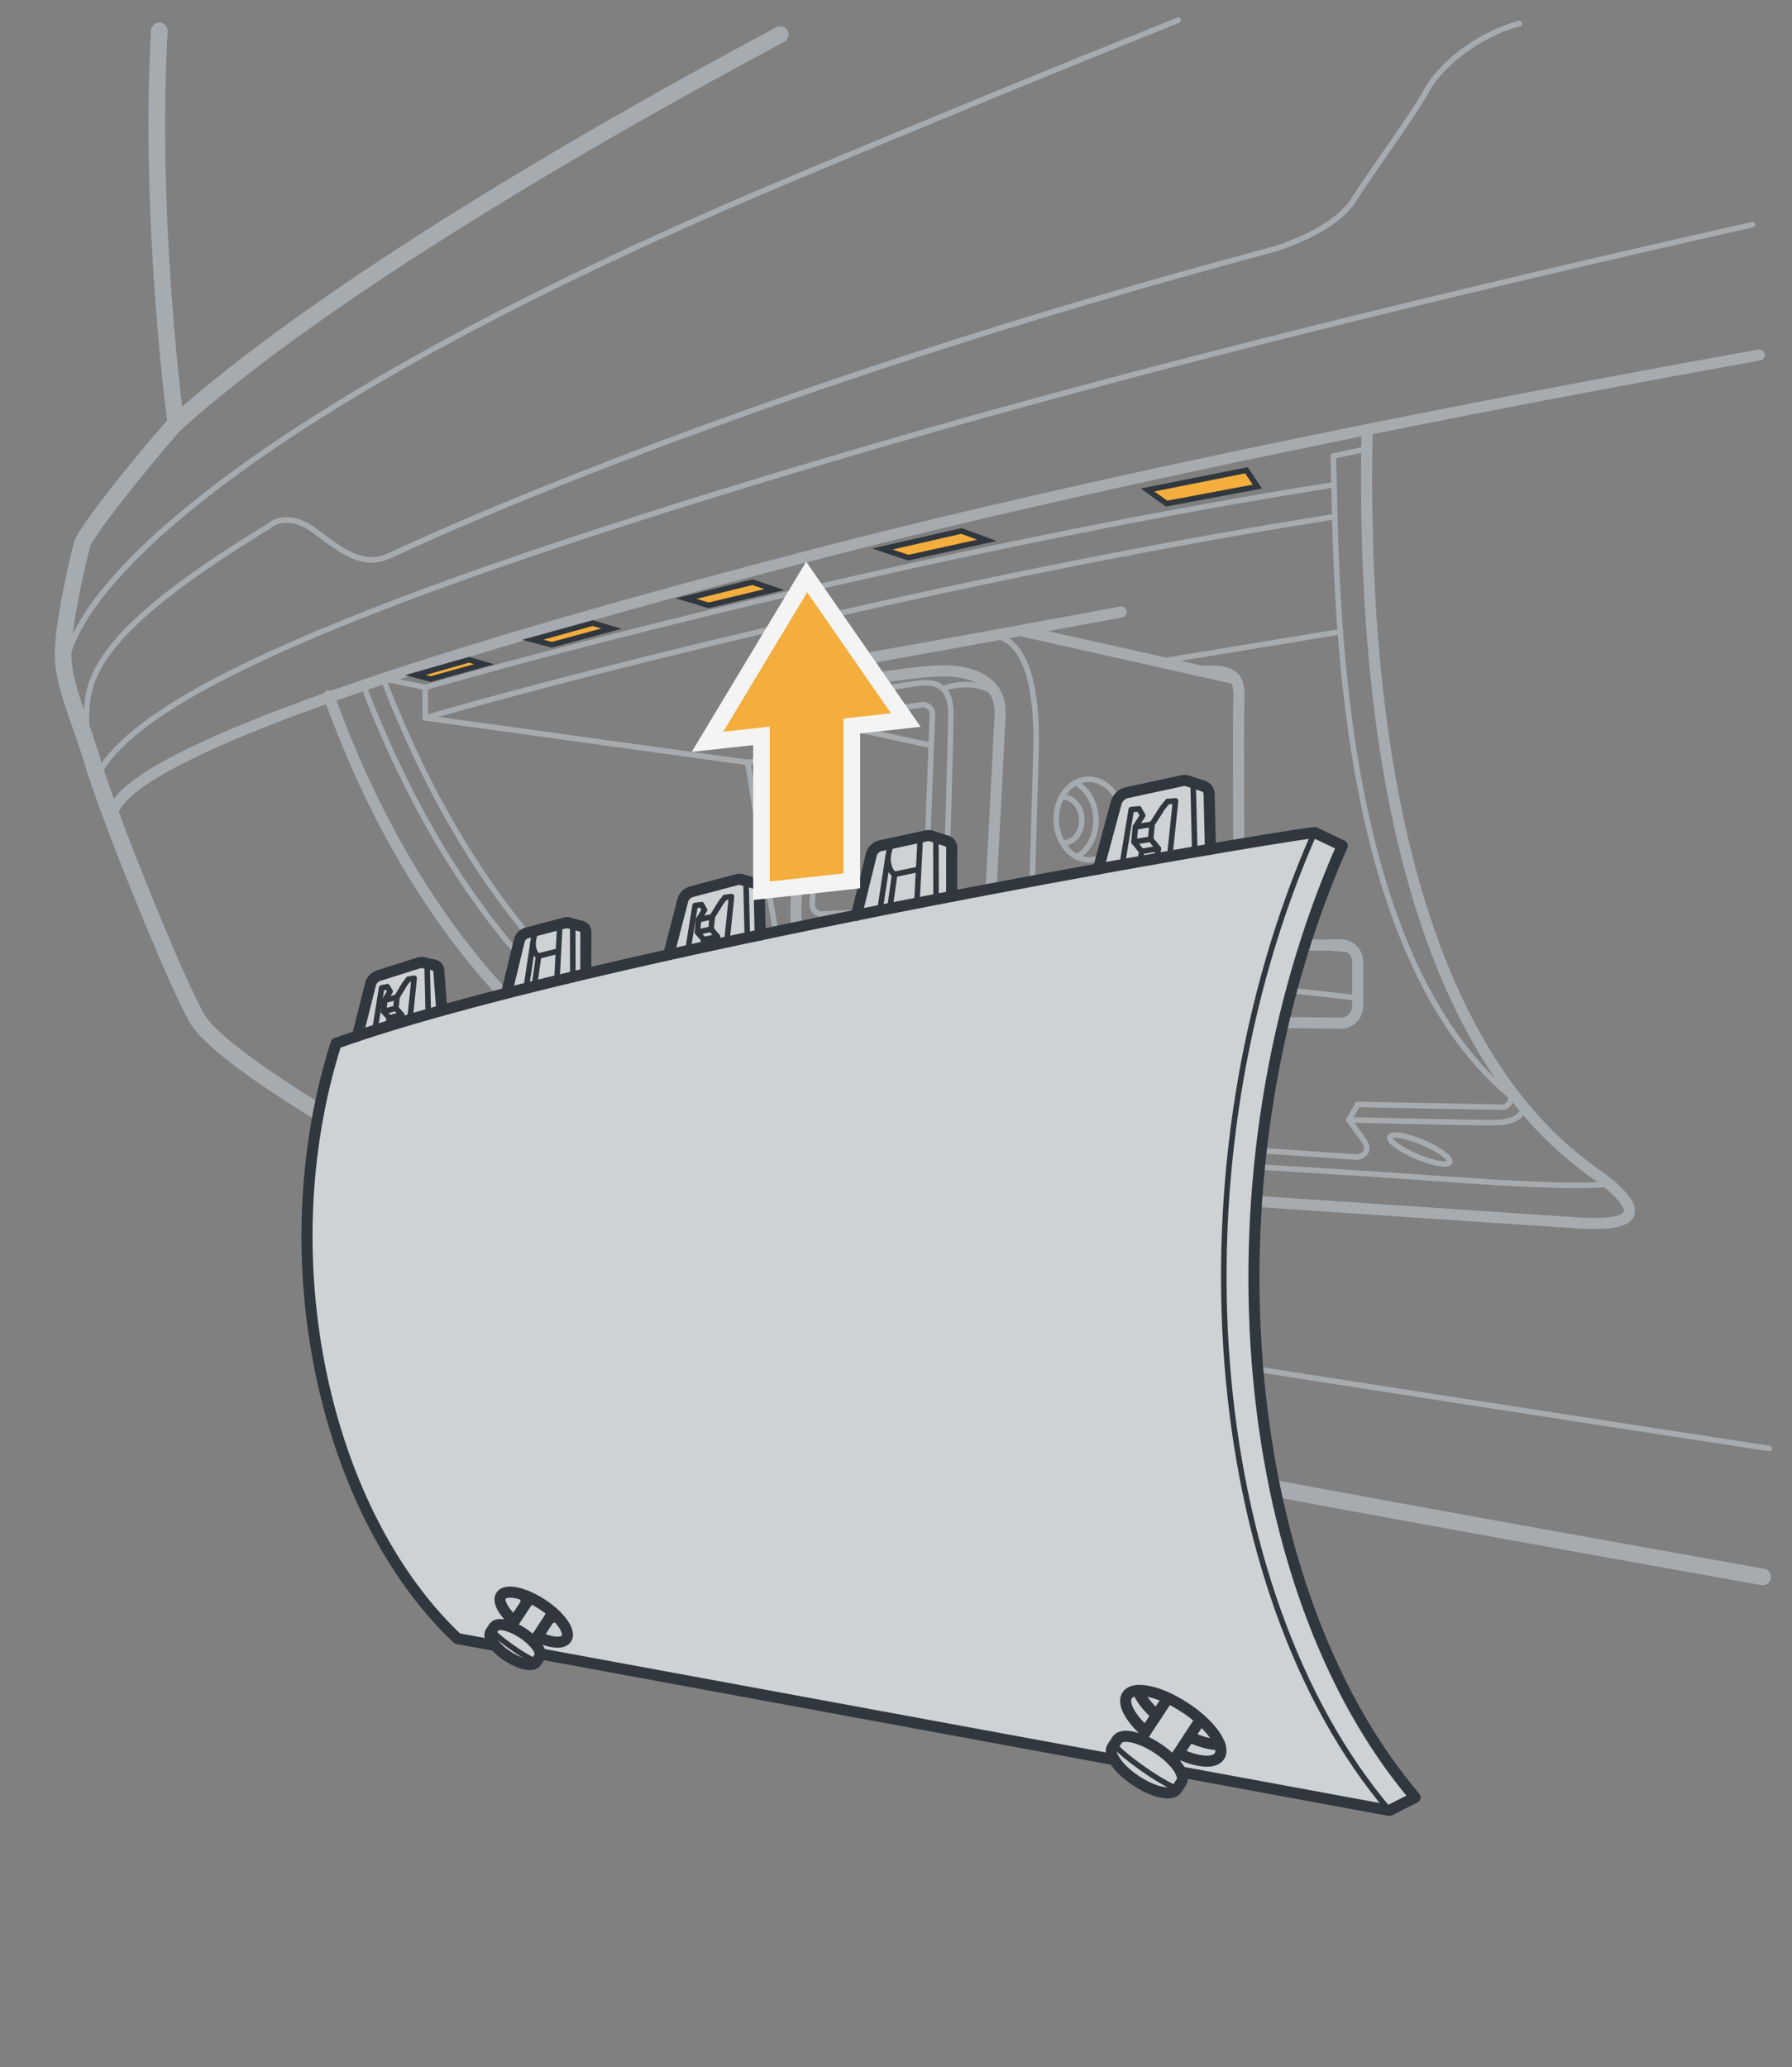<?xml version="1.0" encoding="UTF-8"?><svg id="uuid-bd3a43be-314d-48b7-80d1-11d30a7d46d1" xmlns="http://www.w3.org/2000/svg" width="161.749" height="186.528" viewBox="0 0 161.749 186.528"><rect x="0" y="0" width="161.749" height="186.528" fill="#808080" stroke="none"/><path d="m159.096,142.304c-13.557-2.416-51.841-9.271-57.775-10.679-7.233-1.716-33.469-10.666-48.058-17.899-14.589-7.233-33.224-17.654-35.553-21.945-2.329-4.291-8.091-18.758-9.318-22.926-1.226-4.168-2.82-7.233-2.697-10.176s1.349-8.214,1.716-9.563,7.356-9.808,8.459-10.911c0,0-2.454-18.038-1.493-35.416" style="fill:none; stroke:#a6abb0; stroke-linecap:round; stroke-linejoin:round; stroke-width:1.5px;"/><path d="m53.262,113.726c23.302,4.162,69.635,11.342,106.444,16.991" style="fill:none; stroke:#a6abb0; stroke-linecap:round; stroke-linejoin:round; stroke-width:.5px;"/><path d="m8.76,70.016c3.419-6.689,20.462-15.211,70.632-29.872,25.084-7.331,54.739-14.455,78.799-19.873" style="fill:none; stroke:#a6abb0; stroke-linecap:round; stroke-linejoin:round; stroke-width:.5px;"/><path d="m7.79,66.959c.265-4.365-2.209-8.122,16.484-19.484,0,0,1.558-1.558,4.307.55s4.398,3.115,6.598,2.108,31.155-14.661,79.904-27.673c0,0,5.288-1.558,7.088-4.398s5.534-7.88,6.599-9.896,4.318-4.948,8.373-6.048" style="fill:none; stroke:#a6abb0; stroke-linecap:round; stroke-linejoin:round; stroke-width:.5px;"/><path d="m15.87,38.206C27.931,27.346,50.138,13.94,70.428,3.118" style="fill:none; stroke:#a6abb0; stroke-linecap:round; stroke-linejoin:round; stroke-width:1.5px;"/><path d="m5.962,61.256c-1.022-6.36,13.547-23.312,64.862-44.846,12.751-5.351,24.664-10.238,35.518-14.59" style="fill:none; stroke:#a6abb0; stroke-linecap:round; stroke-linejoin:round; stroke-width:.5px;"/><path d="m75.143,122.903c-.695,2.112-.861,4.505-.903,6.848-.026,2.358.101,4.732.346,7.094.243,2.363.58,4.721,1.025,7.059.458,2.334.98,4.668,1.849,6.893-.985-2.178-1.633-4.495-2.215-6.812-.57-2.324-1.033-4.675-1.403-7.045-.372-2.369-.627-4.76-.727-7.174-.074-2.413-.066-4.854.602-7.331.108-.4.52-.637.92-.529.4.108.637.52.529.92-.003.012-.007.025-.011.037l-.013.041Z" style="fill:#a6abb0;"/><path d="m29.689,62.804c13.182,36.532,38.541,42.307,43.688,42.809,5.147.502,69.423,4.771,69.423,4.771,5.113.229,5.281-1.115,2.425-3.551s-22.965-12.236-21.828-68.065" style="fill:none; stroke:#a6abb0; stroke-linecap:round; stroke-linejoin:round;"/><path d="m78.841,101.418c8.466.625,28.113,1.957,43.704,3.004,0,0,1.443-.288.501-1.58s-1.289-1.788-1.289-1.788l.789-1.389,12.75.248s1.079.213,1.085-.985" style="fill:none; stroke:#a6abb0; stroke-linecap:round; stroke-linejoin:round; stroke-width:.5px;"/><path d="m34.593,61.244c9.896,25.829,24.841,35.129,33.813,38.344" style="fill:none; stroke:#a6abb0; stroke-linecap:round; stroke-linejoin:round; stroke-width:.5px;"/><path d="m32.794,61.849c10.032,26.183,24.947,35.267,34.021,38.581,4.097,1.496,6.887,2.035,10.29,2.294,6.843.521,28.714,2.137,45.758,3.159,6.332.38,18.357,1.47,22.362.95" style="fill:none; stroke:#a6abb0; stroke-linecap:round; stroke-linejoin:round; stroke-width:.5px;"/><path d="m10.24,74.107c-1.202-3.305,11.14-10.593,64.106-24.281,26.36-6.812,58.653-13.145,84.444-17.789" style="fill:none; stroke:#a6abb0; stroke-linecap:round; stroke-linejoin:round;"/><path d="m34.593,61.244l3.781.787v2.748l29.124,4.029s3.603,23.061,5.343,29.747" style="fill:none; stroke:#a6abb0; stroke-linecap:round; stroke-linejoin:round; stroke-width:.5px;"/><line x1="67.498" y1="68.808" x2="72.443" y2="67.936" style="fill:none; stroke:#a6abb0; stroke-linecap:round; stroke-linejoin:round; stroke-width:.5px;"/><path d="m38.374,64.779c16.852-4.854,51.196-13.28,81.968-18.134" style="fill:none; stroke:#a6abb0; stroke-linecap:round; stroke-linejoin:round; stroke-width:.5px;"/><path d="m38.374,62.031c16.852-4.854,51.196-13.418,81.968-18.272" style="fill:none; stroke:#a6abb0; stroke-linecap:round; stroke-linejoin:round; stroke-width:.5px;"/><path d="m137.079,99.488c-17.286-13.278-16.37-49.271-16.737-58.338l3.025-.64" style="fill:none; stroke:#a6abb0; stroke-linecap:round; stroke-linejoin:round; stroke-width:.5px;"/><path d="m108.344,60.566c3.205-.183,3.572.641,3.48,2.748s.024,16.119.012,18.134.446,3.572,3.926,3.755c1.991.105,3.924.09,5.213.058.861-.021,1.569.67,1.569,1.531v4.008c0,.852-.695,1.54-1.547,1.531l-34.176-.35s-1.619.275-2.091-1.649" style="fill:none; stroke:#a6abb0; stroke-linecap:round; stroke-linejoin:round;"/><path d="m101.199,55.221s-19.414,3.632-28.756,5.189" style="fill:none; stroke:#a6abb0; stroke-linecap:round; stroke-linejoin:round;"/><path d="m90.27,57.48c2.23.796,3.421,4.18,3.237,10.456-.183,6.276-.458,16.35-.458,16.35l7.519-.428c.743-.013,1.485.011,2.226.071l19.321,1.798" style="fill:none; stroke:#a6abb0; stroke-linecap:round; stroke-linejoin:round; stroke-width:.5px;"/><polyline points="72.945 85.477 71.252 85.728 71.252 89.049 105.23 92.168" style="fill:none; stroke:#a6abb0; stroke-linecap:round; stroke-linejoin:round;"/><path d="m71.252,89.049l27.849-1.214c1.651-.075,3.305-.025,4.948.15l18.495,2.071" style="fill:none; stroke:#a6abb0; stroke-linecap:round; stroke-linejoin:round; stroke-width:.5px;"/><line x1="92.557" y1="57.01" x2="111.468" y2="61.244" style="fill:none; stroke:#a6abb0; stroke-linecap:round; stroke-linejoin:round;"/><line x1="120.976" y1="57.01" x2="104.597" y2="59.706" style="fill:none; stroke:#a6abb0; stroke-linecap:round; stroke-linejoin:round; stroke-width:.5px;"/><polygon points="105.301 45.446 103.582 44.219 112.507 42.436 113.491 43.911 105.301 45.446" style="fill:#f4ae3d; stroke:#30373e; stroke-miterlimit:10; stroke-width:.5px;"/><polygon points="89.078 48.761 81.988 50.328 79.651 49.544 86.783 47.912 89.078 48.761" style="fill:#f4ae3d; stroke:#30373e; stroke-miterlimit:10; stroke-width:.5px;"/><polygon points="69.896 53.205 63.953 54.63 61.942 54.013 67.919 52.534 69.896 53.205" style="fill:#f4ae3d; stroke:#30373e; stroke-miterlimit:10; stroke-width:.5px;"/><polygon points="55.188 56.731 49.806 58.185 48.086 57.729 53.496 56.23 55.188 56.731" style="fill:#f4ae3d; stroke:#30373e; stroke-miterlimit:10; stroke-width:.5px;"/><polygon points="43.696 59.939 38.876 61.281 37.5 60.916 42.341 59.538 43.696 59.939" style="fill:#f4ae3d; stroke:#30373e; stroke-miterlimit:10; stroke-width:.5px;"/><path d="m71.842,82.09s.389-14.001.601-16.117c.213-2.116.573-3.715,4.242-4.364,5.116-.905,7.855-1.127,8.94-1.068s4.84.385,4.645,4.021-.846,17.094-1.009,18.613c-.116,1.086-.297,2.387-2.689,3.056-.956.268-3.258.486-4.529.471-4.45-.054-4.776-.108-6.241-.217s-4.076-.49-3.962-4.396Z" style="fill:none; stroke:#a6abb0; stroke-linecap:round; stroke-linejoin:round;"/><path d="m80.583,86.315c2.371,0,4.533-.998,4.741-4.908s.499-15.763.499-16.844-.083-3.286-2.87-2.911-7.445,1.123-7.445,1.123c0,0-2.333.245-2.7,2.703" style="fill:none; stroke:#a6abb0; stroke-linecap:round; stroke-linejoin:round; stroke-width:.5px;"/><path d="m73.313,81.587l.822-15.77c.025-.488.39-.891.873-.966l8.168-1.254c.532-.082,1.007.342.986.879l-.632,16.647c-.02.536-.448.967-.984.991l-8.34.373c-.505.023-.92-.395-.894-.901Z" style="fill:none; stroke:#a6abb0; stroke-linecap:round; stroke-linejoin:round; stroke-width:.5px;"/><line x1="74.4" y1="65.179" x2="84.056" y2="67.269" style="fill:none; stroke:#a6abb0; stroke-linecap:round; stroke-linejoin:round; stroke-width:.5px;"/><path d="m85.443,62.034s2.064-.737,4.069.295" style="fill:none; stroke:#a6abb0; stroke-linecap:round; stroke-linejoin:round; stroke-width:.5px;"/><ellipse cx="98.309" cy="73.962" rx="2.975" ry="3.641" transform="translate(-1.729 2.356) rotate(-1.361)" style="fill:none; stroke:#a6abb0; stroke-linecap:round; stroke-linejoin:round; stroke-width:.5px;"/><path d="m97.072,70.638c1.06.539,1.82,1.802,1.854,3.29.035,1.508-.681,2.819-1.734,3.395" style="fill:none; stroke:#a6abb0; stroke-linecap:round; stroke-linejoin:round; stroke-width:.5px;"/><path d="m95.825,71.929c.027-.002.051-.004.078-.004.936-.023,1.718.888,1.744,2.033.027,1.147-.71,2.092-1.646,2.116-.034 0-.067.001-.099-.001" style="fill:none; stroke:#a6abb0; stroke-linecap:round; stroke-linejoin:round; stroke-width:.5px;"/><line x1="101.199" y1="84.133" x2="101.199" y2="87.289" style="fill:none; stroke:#a6abb0; stroke-linecap:round; stroke-linejoin:round; stroke-width:.5px;"/><line x1="77.429" y1="61.48" x2="75.975" y2="60.384" style="fill:none; stroke:#a6abb0; stroke-linecap:round; stroke-linejoin:round; stroke-width:.5px;"/><path d="m121.756,101.056s11.853.298,13.39.248,2.298-.617,2.364-1.425" style="fill:none; stroke:#a6abb0; stroke-linecap:round; stroke-linejoin:round; stroke-width:.5px;"/><ellipse cx="128.154" cy="103.734" rx=".689" ry="2.926" transform="translate(-17.33 181.313) rotate(-67.057)" style="fill:none; stroke:#a6abb0; stroke-linecap:round; stroke-linejoin:round; stroke-width:.5px;"/><path d="m70.566,101.637l-2.339-2.207c-.15-.134-.175-.36-.056-.522l.552-.753c.086-.117.229-.176.372-.155l4.549.676,5.197,2.744-1.121,1.352" style="fill:none; stroke:#a6abb0; stroke-linecap:round; stroke-linejoin:round; stroke-width:.5px;"/><polyline points="67.962 99.194 73.044 99.986 77.72 102.77" style="fill:none; stroke:#a6abb0; stroke-linecap:round; stroke-linejoin:round; stroke-width:.5px;"/><ellipse cx="71.978" cy="101.025" rx=".328" ry="1.333" transform="translate(-49.126 127.868) rotate(-67.029)" style="fill:none; stroke:#a6abb0; stroke-linecap:round; stroke-linejoin:round; stroke-width:.5px;"/><path d="m75.112,122.859c-.695,2.111-.86,4.503-.902,6.844-.026,2.357.101,4.729.346,7.09.243,2.362.58,4.718,1.025,7.055.458,2.332.979,4.665,1.848,6.889-.985-2.176-1.632-4.493-2.214-6.809-.57-2.323-1.033-4.673-1.403-7.041-.372-2.368-.627-4.758-.727-7.17-.074-2.412-.066-4.852.602-7.327.108-.4.52-.637.92-.529.4.108.637.52.529.92-.003.012-.007.025-.011.037l-.013.041Z" style="fill:#a6abb0;"/><polygon points="35.74 90.984 36.25 91.562 35.143 91.86 34.633 91.282 35.74 90.984" style="fill:#cfd2d4;"/><path d="m39.869,91.138l.01.048c-.414.116-.828.231-1.222.346l-.096-4.187c-.01-.27-.183-.443-.423-.481h.038l1.049.241c.221.048.375.231.385.481l.26,3.552Z" style="fill:#cfd2d4;"/><path d="m35.143,91.86l1.107-.298-.096.674.01.019c-1.386.414-2.686.828-3.898,1.232l1.184-4.688c.087-.346.375-.645.722-.76l3.677-1.155c.067-.019.154-.038.26-.029.01,0,.019,0,.029.01.241.038.414.212.423.481l.096,4.187c-.558.154-1.097.308-1.627.462l-.019-.058.375-3.667-.529.106-.337.452-.202.337-.491.818-1.107.289-.087,1.011.51.578Z" style="fill:#cfd2d4;"/><path d="m37.386,88.27l-.375,3.667.019.058c-.298.087-.587.173-.866.26l-.01-.019.096-.674-.51-.578.087-1.001.491-.818.202-.337.337-.452.529-.106Z" style="fill:#cfd2d4;"/><polygon points="35.826 89.983 35.74 90.984 34.633 91.282 34.719 90.272 35.826 89.983" style="fill:#cfd2d4;"/><path d="m82.914,78.5l-.154,3.003c-.808.154-1.617.318-2.435.481l.423-3.09,2.012-.404.154.01Z" style="fill:#cfd2d4;"/><path d="m48.609,83.909l2.214-.578c-.366.077-.327.78-.327.78l-.087,1.752h-.01l-.125-.01-1.665.423s-.462-.144-.5-1.184l.058-.404s.125-.674.433-.78h.01Z" style="fill:#cfd2d4;"/><path d="m51.391,83.293l1.126.308c.212.058.356.241.366.472l-.01,3.648.038.144c-2.454.578-4.842,1.165-7.123,1.742l-.029-.125,1.117-4.62c.087-.318.356-.587.683-.674l1.04-.279c-.308.106-.433.78-.433.78l-.058.404c.038,1.04.5,1.184.5,1.184l1.665-.423.125.01h.01l.087-1.752s-.038-.703.327-.78l.202-.058c.116-.029.221-.019.308,0l.058.019Z" style="fill:#cfd2d4;"/><path d="m68.524,80.261l.096,4.11c-.385.077-.77.164-1.165.25l-.116-4.688c0-.27-.164-.472-.395-.549l1.145.318c.241.067.423.279.433.558Z" style="fill:#cfd2d4;"/><path d="m64.751,84.525l-.096.693c-.414.087-.828.183-1.242.27l.106-.693,1.232-.27Z" style="fill:#cfd2d4;"/><path d="m66.031,80.906l-.423,4.081v.019c-.318.077-.635.144-.953.212l.096-.693-.568-.674.106-1.126.549-.885.221-.366.385-.491.587-.077Z" style="fill:#cfd2d4;"/><path d="m63.307,81.638l.289.472-.549.885-.096,1.126.568.674-.106.693-1.328.289.654-4.062.568-.077Z" style="fill:#cfd2d4;"/><polygon points="64.289 82.725 64.183 83.852 62.951 84.121 63.047 82.995 64.289 82.725" style="fill:#cfd2d4;"/><path d="m67.34,79.934l.116,4.688c-.616.125-1.232.26-1.848.385v-.019l.423-4.081-.587.077-.385.491-.221.366-.549.885-1.242.27.549-.885-.289-.472-.568.077-.654,4.062c-.549.125-1.107.241-1.656.366l-.029-.125,1.222-4.745c.096-.385.423-.703.808-.808l4.11-1.088c.096-.029.212-.048.356,0h.019l.029.01c.231.077.395.279.395.549Z" style="fill:#cfd2d4;"/><polygon points="64.183 83.852 64.751 84.525 63.519 84.795 62.951 84.121 64.183 83.852" style="fill:#cfd2d4;"/><path d="m84.473,76.026l.019,5.14c-.578.116-1.155.221-1.733.337l.154-3.003.116-2.098s-.048-.818.356-.924c.01-.01.019-.01.029-.01l.25-.048c.125-.029.26-.019.375.01.019.01.048.019.067.029.212.096.366.308.366.568Z" style="fill:#cfd2d4;"/><path d="m80.748,76.045l2.637-.568c-.404.106-.356.924-.356.924l-.116,2.098-.154-.01-2.012.404s-.549-.193-.606-1.434v-.019l.077-.481s.144-.828.529-.914Z" style="fill:#cfd2d4;"/><path d="m85.907,76.488l-.01,4.399v.01c-.462.087-.934.183-1.405.27l-.019-5.14c0-.26-.154-.472-.366-.568-.019-.01-.048-.019-.067-.029l1.425.472c.25.077.433.298.443.587Z" style="fill:#cfd2d4;"/><path d="m79.478,76.315l1.271-.27c-.385.087-.529.914-.529.914l-.077.481v.019l-.722,4.697-2.108.433,1.338-5.496c.106-.385.433-.693.828-.78Z" style="fill:#cfd2d4;"/><path d="m80.748,78.894l-.423,3.09c-.298.058-.597.116-.905.173l.722-4.697c.058,1.242.606,1.434.606,1.434Z" style="fill:#cfd2d4;"/><path d="m104.552,76.575l-.125.895c-.491.087-1.001.173-1.511.27l.135-.914,1.502-.25Z" style="fill:#cfd2d4;"/><polygon points="103.859 75.728 104.552 76.575 103.05 76.825 102.357 75.978 103.859 75.728" style="fill:#cfd2d4;"/><path d="m109.133,71.637l.125,4.996c-.452.077-.934.154-1.415.241l-.135-5.698c-.01-.327-.212-.587-.481-.693l1.386.452c.298.096.52.366.52.703Z" style="fill:#cfd2d4;"/><path d="m106.111,72.272l-.52,4.909.01.077c-.385.067-.77.144-1.174.212l.125-.895-.693-.847.125-1.357.664-1.04.27-.423.472-.568.722-.067Z" style="fill:#cfd2d4;"/><path d="m107.709,71.175l.135,5.698c-.722.125-1.463.25-2.243.385l-.01-.077.52-4.909-.722.067-.472.568-.27.423-.664,1.04-1.502.26.664-1.04-.346-.597-.693.058-.808,4.967v.01c-.703.125-1.425.25-2.156.385l1.607-5.958c.116-.462.51-.828.982-.934l5.005-1.078c.106-.019.221-.029.366,0,.019,0,.048.01.077.019l.048.019c.27.106.472.366.481.693Z" style="fill:#cfd2d4;"/><path d="m102.8,72.994l.346.597-.664,1.04-.125,1.348.693.847-.135.914c-.529.096-1.068.193-1.617.279l.808-4.967.693-.058Z" style="fill:#cfd2d4;"/><polygon points="103.984 74.371 103.859 75.728 102.357 75.978 102.482 74.63 103.984 74.371" style="fill:#cfd2d4;"/><path d="m51.14,147.129c.106.298.106.549-.019.741-.327.5-1.396.395-2.618-.173l1.136-1.742c.26.038.462,0,.539-.135.01-.01.019-.019.019-.029.472.472.808.934.943,1.338Z" style="fill:#cfd2d4;"/><path d="m47.56,144.569l-1.145,1.752c-1.001-.895-1.511-1.839-1.184-2.329.125-.193.366-.289.683-.308.423-.029.982.087,1.598.337-.01.01-.019.019-.019.029-.087.125-.048.308.067.52Z" style="fill:#cfd2d4;"/><path d="m48.753,149.247c.01.106-.01.202-.058.279l-.279.433-.048-.029c-1.29-.539-3.542-2.204-3.937-2.772l-.038-.029.202-.308c.193-.298.78-.279,1.492-.01.346.125.722.318,1.088.558.395.26.732.549,1.001.828.356.385.568.76.578,1.049Z" style="fill:#cfd2d4;"/><path d="m47.56,144.569c-.116-.212-.154-.395-.067-.52,0-.01.01-.019.019-.029.452.183.943.443,1.425.76.366.241.693.491.982.751l-.279.423-1.136,1.742-.327.5c-.27-.279-.606-.568-1.001-.828-.366-.241-.741-.433-1.088-.558l.327-.491,1.145-1.752Z" style="fill:#cfd2d4;"/><path d="m48.416,149.959l-.029.038c-.289.443-1.444.193-2.58-.549-.452-.298-.828-.635-1.107-.953-.414-.481-.597-.934-.414-1.203l.106-.164.038.029c.395.568,2.647,2.233,3.937,2.772l.048.029Z" style="fill:#cfd2d4;"/><path d="m110.096,157.419c-.712.048-1.675-.193-2.743-.693l1.011-1.55v-.01c.144.125.27.25.395.375.664.654,1.136,1.319,1.338,1.877Z" style="fill:#cfd2d4;"/><path d="m110.096,157.419c.144.423.144.789-.029,1.059-.462.703-1.973.558-3.706-.241l.991-1.511c1.068.5,2.031.741,2.743.693Z" style="fill:#cfd2d4;"/><path d="m105.399,153.232l-.019.048-.982,1.502c-.857-.78-1.463-1.569-1.694-2.224.597-.038,1.386.125,2.252.481.144.058.289.125.443.193Z" style="fill:#cfd2d4;"/><path d="m106.227,161.433l-.029.048c-.414.626-2.041.279-3.648-.77-.914-.606-1.617-1.309-1.973-1.915-.279-.462-.346-.866-.173-1.136l.154-.231.048.038c.558.808,3.744,3.157,5.564,3.927l.058.038Z" style="fill:#cfd2d4;"/><path d="m107.353,156.726l-.991,1.511-.462.712c-.375-.404-.857-.808-1.415-1.174-.52-.346-1.049-.616-1.53-.799l.452-.693.991-1.502.982-1.502.019-.048c.51.231,1.049.529,1.579.876.51.337.972.693,1.386,1.059v.01l-1.011,1.55Z" style="fill:#cfd2d4;"/><path d="m104.398,154.781l-.991,1.502c-1.405-1.261-2.127-2.589-1.665-3.282.173-.27.51-.414.963-.443.231.654.837,1.444,1.694,2.224Z" style="fill:#cfd2d4;"/><path d="m106.583,159.902c.173.366.202.693.058.914l-.414.616-.058-.038c-1.819-.77-5.005-3.119-5.564-3.927l-.048-.038.279-.423c.279-.423,1.117-.414,2.118-.029.481.183,1.011.452,1.53.799.558.366,1.04.77,1.415,1.174.308.327.539.654.683.953Z" style="fill:#cfd2d4;"/><path d="m127.73,162.203l-2.32,1.174c-16.816-19.799-19.973-58.321-6.757-88.246l2.503,1.184c-12.869,29.127-9.799,66.618,6.574,85.888Z" style="fill:#cfd2d4;"/><path d="m38.656,91.533c.395-.116.808-.231,1.222-.346,1.867-.52,3.85-1.049,5.91-1.579,2.281-.578,4.668-1.165,7.123-1.742,2.445-.578,4.967-1.155,7.518-1.723.549-.125,1.107-.241,1.656-.366l1.328-.289c.414-.087.828-.183,1.242-.27.318-.067.635-.135.953-.212.616-.125,1.232-.26,1.848-.385.395-.087.78-.173,1.165-.25,2.907-.606,5.814-1.203,8.692-1.781l2.108-.433c.308-.058.606-.116.905-.173.818-.164,1.627-.327,2.435-.481.578-.116,1.155-.221,1.733-.337.472-.087.943-.183,1.405-.27,4.697-.914,9.183-1.742,13.245-2.483.732-.135,1.453-.26,2.156-.385v-.01c.549-.087,1.088-.183,1.617-.279.51-.096,1.02-.183,1.511-.27.404-.067.789-.144,1.174-.212.78-.135,1.521-.26,2.243-.385.481-.087.963-.164,1.415-.241,4.967-.847,8.374-1.386,9.394-1.502-13.216,29.925-10.059,68.446,6.757,88.246l-18.827-3.475c-.144-.298-.375-.626-.683-.953l.462-.712c1.733.799,3.244.943,3.706.241.173-.27.173-.635.029-1.059-.202-.558-.674-1.222-1.338-1.877-.125-.125-.25-.25-.395-.375-.414-.366-.876-.722-1.386-1.059-.529-.346-1.068-.645-1.579-.876-.154-.067-.298-.135-.443-.193-.866-.356-1.656-.52-2.252-.481-.452.029-.789.173-.963.443-.462.693.26,2.021,1.665,3.282l-.452.693c-1.001-.385-1.839-.395-2.118.029l-.279.423-.154.231c-.173.27-.106.674.173,1.136l-51.823-9.548c-.01-.289-.221-.664-.578-1.049l.327-.5c1.222.568,2.291.674,2.618.173.125-.193.125-.443.019-.741-.135-.404-.472-.866-.943-1.338-.087-.087-.183-.173-.279-.26-.289-.26-.616-.51-.982-.751-.481-.318-.972-.578-1.425-.76-.616-.25-1.174-.366-1.598-.337-.318.019-.558.116-.683.308-.327.491.183,1.434,1.184,2.329l-.327.491c-.712-.27-1.299-.289-1.492.01l-.202.308-.106.164c-.183.27,0,.722.414,1.203l-3.417-.626c-11.878-11.223-17.162-34.074-10.954-53.71.616-.221,1.261-.443,1.935-.674,1.213-.404,2.512-.818,3.898-1.232.279-.087.568-.173.866-.26.529-.154,1.068-.308,1.627-.462Z" style="fill:#cfd2d4;"/><line x1="100.579" y1="158.794" x2="48.755" y2="149.245" style="fill:none; stroke:#30373e; stroke-linecap:round; stroke-linejoin:round;"/><path d="m106.575,159.901l18.837,3.475,2.32-1.174c-16.373-19.27-19.443-56.761-6.574-85.888l-2.503-1.184c-4.957.558-66.127,11.031-88.323,19.029-6.208,19.636-.924,42.487,10.954,53.71l3.417.626" style="fill:none; stroke:#30373e; stroke-linecap:round; stroke-linejoin:round;"/><path d="m118.651,75.133c-13.218,29.926-10.061,68.44,6.756,88.243" style="fill:none; stroke:#30373e; stroke-linecap:round; stroke-linejoin:round; stroke-width:.5px;"/><path d="m106.362,158.233c1.73.806,3.243.949,3.703.249.178-.272.177-.637.028-1.059-.199-.563-.667-1.223-1.334-1.883-.125-.124-.256-.247-.395-.371-.41-.365-.877-.725-1.389-1.061-.683-.451-1.372-.811-2.018-1.072-.87-.351-1.661-.521-2.258-.483-.447.029-.783.174-.961.445-.457.694.261,2.019,1.669,3.283" style="fill:none; stroke:#30373e; stroke-linecap:round; stroke-linejoin:round;"/><path d="m106.2,161.48c-.413.627-2.046.282-3.647-.773s-2.564-2.417-2.151-3.045l.436-.662c.413-.627,2.046-.282,3.647.773s2.561,2.415,2.151,3.045l-.436.662Z" style="fill:none; stroke:#30373e; stroke-linecap:round; stroke-linejoin:round;"/><line x1="108.361" y1="155.174" x2="105.897" y2="158.946" style="fill:none; stroke:#30373e; stroke-linecap:round; stroke-linejoin:round;"/><line x1="105.379" y1="153.283" x2="102.952" y2="156.977" style="fill:none; stroke:#30373e; stroke-linecap:round; stroke-linejoin:round;"/><path d="m107.345,156.727c1.062.495,2.042.741,2.748.696" style="fill:none; stroke:#30373e; stroke-linecap:round; stroke-linejoin:round;"/><path d="m102.7,152.554c.235.66.837,1.452,1.696,2.225" style="fill:none; stroke:#30373e; stroke-linecap:round; stroke-linejoin:round;"/><path d="m100.608,157.471c.56.802,3.742,3.152,5.559,3.921" style="fill:none; stroke:#30373e; stroke-linecap:round; stroke-linejoin:round; stroke-width:.5px;"/><path d="m48.502,147.697c1.224.57,2.295.671,2.62.176.126-.192.126-.451.02-.749-.141-.398-.472-.865-.944-1.332-.088-.087-.181-.175-.279-.262-.29-.258-.62-.513-.983-.751-.484-.319-.971-.574-1.428-.758-.615-.248-1.175-.369-1.598-.342-.316.021-.554.123-.68.315-.324.491.185,1.428,1.181,2.323" style="fill:none; stroke:#30373e; stroke-linecap:round; stroke-linejoin:round;"/><path d="m48.387,149.995c-.292.444-1.448.199-2.58-.547-1.133-.746-1.814-1.71-1.522-2.154l.309-.469c.292-.444,1.448-.199,2.58.547s1.812,1.709,1.522,2.154l-.309.469Z" style="fill:none; stroke:#30373e; stroke-linecap:round; stroke-linejoin:round;"/><line x1="49.916" y1="145.533" x2="48.173" y2="148.202" style="fill:none; stroke:#30373e; stroke-linecap:round; stroke-linejoin:round;"/><line x1="47.806" y1="144.195" x2="46.09" y2="146.809" style="fill:none; stroke:#30373e; stroke-linecap:round; stroke-linejoin:round;"/><path d="m47.563,144.566c-.123-.209-.157-.395-.075-.518.007-.009.013-.018.021-.026" style="fill:none; stroke:#30373e; stroke-linecap:round; stroke-linejoin:round;"/><path d="m49.642,145.952c.258.039.454-.002.54-.131.005-.009.011-.019.017-.029" style="fill:none; stroke:#30373e; stroke-linecap:round; stroke-linejoin:round;"/><path d="m44.431,147.158c.396.568,2.648,2.231,3.933,2.775" style="fill:none; stroke:#30373e; stroke-linecap:round; stroke-linejoin:round; stroke-width:.5px;"/><path d="m84.105,75.459c.216.097.366.304.372.564l.012,5.141" style="fill:none; stroke:#30373e; stroke-linecap:round; stroke-linejoin:round; stroke-width:.5px;"/><path d="m77.301,82.61l1.353-5.512c.101-.385.428-.693.825-.779l4.184-.902c.159-.034.312-.016.441.042" style="fill:none; stroke:#30373e; stroke-linecap:round; stroke-linejoin:round;"/><path d="m85.469,75.899c.251.082.432.304.438.589l-.007,4.402" style="fill:none; stroke:#30373e; stroke-linecap:round; stroke-linejoin:round;"/><path d="m79.42,82.159l.794-5.203s.152-.829.535-.911" style="fill:none; stroke:#30373e; stroke-linecap:round; stroke-linejoin:round; stroke-width:.5px;"/><path d="m82.757,81.501l.271-5.103s-.047-.86.39-.929" style="fill:none; stroke:#30373e; stroke-linecap:round; stroke-linejoin:round; stroke-width:.5px;"/><polyline points="80.32 81.98 80.753 78.897 82.757 78.486" style="fill:none; stroke:#30373e; stroke-linecap:round; stroke-linejoin:round; stroke-width:.5px;"/><path d="m80.753,78.897s-.565-.194-.615-1.452" style="fill:none; stroke:#30373e; stroke-linecap:round; stroke-linejoin:round; stroke-width:.5px;"/><line x1="84.038" y1="75.433" x2="85.469" y2="75.899" style="fill:none; stroke:#30373e; stroke-linecap:round; stroke-linejoin:round;"/><path d="m51.389,83.294c.178.072.303.238.308.452l.01,4.256" style="fill:none; stroke:#30373e; stroke-linecap:round; stroke-linejoin:round; stroke-width:.5px;"/><path d="m45.755,89.483l1.12-4.617c.084-.323.354-.591.683-.677l3.465-.911c.132-.035.258-.026.365.018" style="fill:none; stroke:#30373e; stroke-linecap:round; stroke-linejoin:round;"/><path d="m52.518,83.605c.208.058.358.235.363.471l-.006,3.645" style="fill:none; stroke:#30373e; stroke-linecap:round; stroke-linejoin:round;"/><path d="m47.51,89.027l.658-4.339s.126-.692.443-.776" style="fill:none; stroke:#30373e; stroke-linecap:round; stroke-linejoin:round; stroke-width:.5px;"/><path d="m50.273,88.35l.225-4.235s-.039-.711.323-.784" style="fill:none; stroke:#30373e; stroke-linecap:round; stroke-linejoin:round; stroke-width:.5px;"/><polyline points="48.255 88.843 48.613 86.273 50.277 85.853" style="fill:none; stroke:#30373e; stroke-linecap:round; stroke-linejoin:round; stroke-width:.5px;"/><path d="m48.613,86.273s-.468-.139-.509-1.178" style="fill:none; stroke:#30373e; stroke-linecap:round; stroke-linejoin:round; stroke-width:.5px;"/><line x1="51.334" y1="83.276" x2="52.518" y2="83.605" style="fill:none; stroke:#30373e; stroke-linecap:round; stroke-linejoin:round;"/><path d="m107.098,70.445c.342.072.599.355.608.727l.135,5.703" style="fill:none; stroke:#30373e; stroke-linecap:round; stroke-linejoin:round; stroke-width:.5px;"/><path d="m99.14,78.416l1.605-5.959c.121-.461.511-.829.987-.931l5.002-1.078c.127-.027.26-.04.448.02" style="fill:none; stroke:#30373e; stroke-linecap:round; stroke-linejoin:round;"/><path d="m108.612,70.933c.3.098.516.364.524.704l.118,4.995" style="fill:none; stroke:#30373e; stroke-linecap:round; stroke-linejoin:round;"/><polyline points="102.799 72.994 103.145 73.586 102.48 74.627 102.358 75.979 103.05 76.829 102.915 77.738" style="fill:none; stroke:#30373e; stroke-linecap:round; stroke-linejoin:round; stroke-width:.5px;"/><polyline points="101.294 78.027 102.108 73.055 102.799 72.994" style="fill:none; stroke:#30373e; stroke-linecap:round; stroke-linejoin:round; stroke-width:.5px;"/><polyline points="104.651 73.335 103.986 74.375 103.863 75.727 104.556 76.577 104.423 77.471" style="fill:none; stroke:#30373e; stroke-linecap:round; stroke-linejoin:round; stroke-width:.5px;"/><polyline points="105.391 72.336 104.922 72.904 104.651 73.335" style="fill:none; stroke:#30373e; stroke-linecap:round; stroke-linejoin:round; stroke-width:.5px;"/><polyline points="105.593 77.184 106.107 72.273 105.391 72.336" style="fill:none; stroke:#30373e; stroke-linecap:round; stroke-linejoin:round; stroke-width:.5px;"/><line x1="107.182" y1="70.467" x2="108.612" y2="70.933" style="fill:none; stroke:#30373e; stroke-linecap:round; stroke-linejoin:round;"/><line x1="102.48" y1="74.627" x2="103.986" y2="74.375" style="fill:none; stroke:#30373e; stroke-linecap:round; stroke-linejoin:round; stroke-width:.5px;"/><line x1="103.863" y1="75.727" x2="102.358" y2="75.979" style="fill:none; stroke:#30373e; stroke-linecap:round; stroke-linejoin:round; stroke-width:.5px;"/><line x1="104.556" y1="76.577" x2="103.05" y2="76.829" style="fill:none; stroke:#30373e; stroke-linecap:round; stroke-linejoin:round; stroke-width:.5px;"/><path d="m66.844,79.356c.281.046.493.269.5.576l.112,4.707" style="fill:none; stroke:#30373e; stroke-linecap:round; stroke-linejoin:round; stroke-width:.5px;"/><path d="m60.396,86.017l1.226-4.744c.1-.386.42-.705.811-.809l4.112-1.091c.104-.028.213-.043.368-.002" style="fill:none; stroke:#30373e; stroke-linecap:round; stroke-linejoin:round;"/><path d="m68.089,79.699c.246.069.424.28.431.561l.098,4.122" style="fill:none; stroke:#30373e; stroke-linecap:round; stroke-linejoin:round;"/><polyline points="63.31 81.634 63.595 82.11 63.048 82.996 62.948 84.118 63.517 84.792 63.407 85.549" style="fill:none; stroke:#30373e; stroke-linecap:round; stroke-linejoin:round; stroke-width:.5px;"/><polyline points="62.074 85.853 62.742 81.712 63.31 81.634" style="fill:none; stroke:#30373e; stroke-linecap:round; stroke-linejoin:round; stroke-width:.5px;"/><polyline points="64.833 81.842 64.286 82.728 64.186 83.85 64.755 84.524 64.646 85.268" style="fill:none; stroke:#30373e; stroke-linecap:round; stroke-linejoin:round; stroke-width:.5px;"/><polyline points="65.441 80.987 65.056 81.475 64.833 81.842" style="fill:none; stroke:#30373e; stroke-linecap:round; stroke-linejoin:round; stroke-width:.5px;"/><polyline points="65.608 84.984 66.029 80.906 65.441 80.987" style="fill:none; stroke:#30373e; stroke-linecap:round; stroke-linejoin:round; stroke-width:.5px;"/><line x1="66.913" y1="79.371" x2="68.089" y2="79.699" style="fill:none; stroke:#30373e; stroke-linecap:round; stroke-linejoin:round;"/><line x1="63.048" y1="82.996" x2="64.286" y2="82.728" style="fill:none; stroke:#30373e; stroke-linecap:round; stroke-linejoin:round; stroke-width:.5px;"/><line x1="64.186" y1="83.85" x2="62.948" y2="84.118" style="fill:none; stroke:#30373e; stroke-linecap:round; stroke-linejoin:round; stroke-width:.5px;"/><line x1="64.755" y1="84.524" x2="63.517" y2="84.792" style="fill:none; stroke:#30373e; stroke-linecap:round; stroke-linejoin:round; stroke-width:.5px;"/><path d="m38.112,86.853c.251.028.44.218.446.492l.1,4.199" style="fill:none; stroke:#30373e; stroke-linecap:round; stroke-linejoin:round; stroke-width:.5px;"/><path d="m32.269,93.489l1.178-4.687c.089-.349.375-.649.724-.759l3.673-1.161c.093-.029.191-.049.329-.018" style="fill:none; stroke:#30373e; stroke-linecap:round; stroke-linejoin:round;"/><path d="m39.224,87.102c.22.05.379.231.385.481l.26,3.552" style="fill:none; stroke:#30373e; stroke-linecap:round; stroke-linejoin:round;"/><polyline points="34.956 89.048 35.21 89.46 34.721 90.276 34.632 91.283 35.14 91.859 35.041 92.541" style="fill:none; stroke:#30373e; stroke-linecap:round; stroke-linejoin:round; stroke-width:.5px;"/><polyline points="33.851 92.873 34.448 89.144 34.956 89.048" style="fill:none; stroke:#30373e; stroke-linecap:round; stroke-linejoin:round; stroke-width:.5px;"/><polyline points="36.316 89.164 35.827 89.981 35.737 90.987 36.246 91.564 36.149 92.233" style="fill:none; stroke:#30373e; stroke-linecap:round; stroke-linejoin:round; stroke-width:.5px;"/><polyline points="36.859 88.373 36.515 88.826 36.316 89.164" style="fill:none; stroke:#30373e; stroke-linecap:round; stroke-linejoin:round; stroke-width:.5px;"/><polyline points="37.008 91.936 37.385 88.274 36.859 88.373" style="fill:none; stroke:#30373e; stroke-linecap:round; stroke-linejoin:round; stroke-width:.5px;"/><line x1="38.174" y1="86.863" x2="39.224" y2="87.102" style="fill:none; stroke:#30373e; stroke-linecap:round; stroke-linejoin:round;"/><line x1="34.721" y1="90.276" x2="35.827" y2="89.981" style="fill:none; stroke:#30373e; stroke-linecap:round; stroke-linejoin:round; stroke-width:.5px;"/><line x1="35.737" y1="90.987" x2="34.632" y2="91.283" style="fill:none; stroke:#30373e; stroke-linecap:round; stroke-linejoin:round; stroke-width:.5px;"/><line x1="36.246" y1="91.564" x2="35.14" y2="91.859" style="fill:none; stroke:#30373e; stroke-linecap:round; stroke-linejoin:round; stroke-width:.5px;"/><polygon points="76.886 79.489 76.886 65.515 81.76 64.981 72.809 52.066 63.859 66.94 68.733 66.407 68.733 80.382 76.886 79.489" style="fill:#f4ae3d; stroke:#f4f4f4; stroke-miterlimit:10; stroke-width:1.5px;"/></svg>